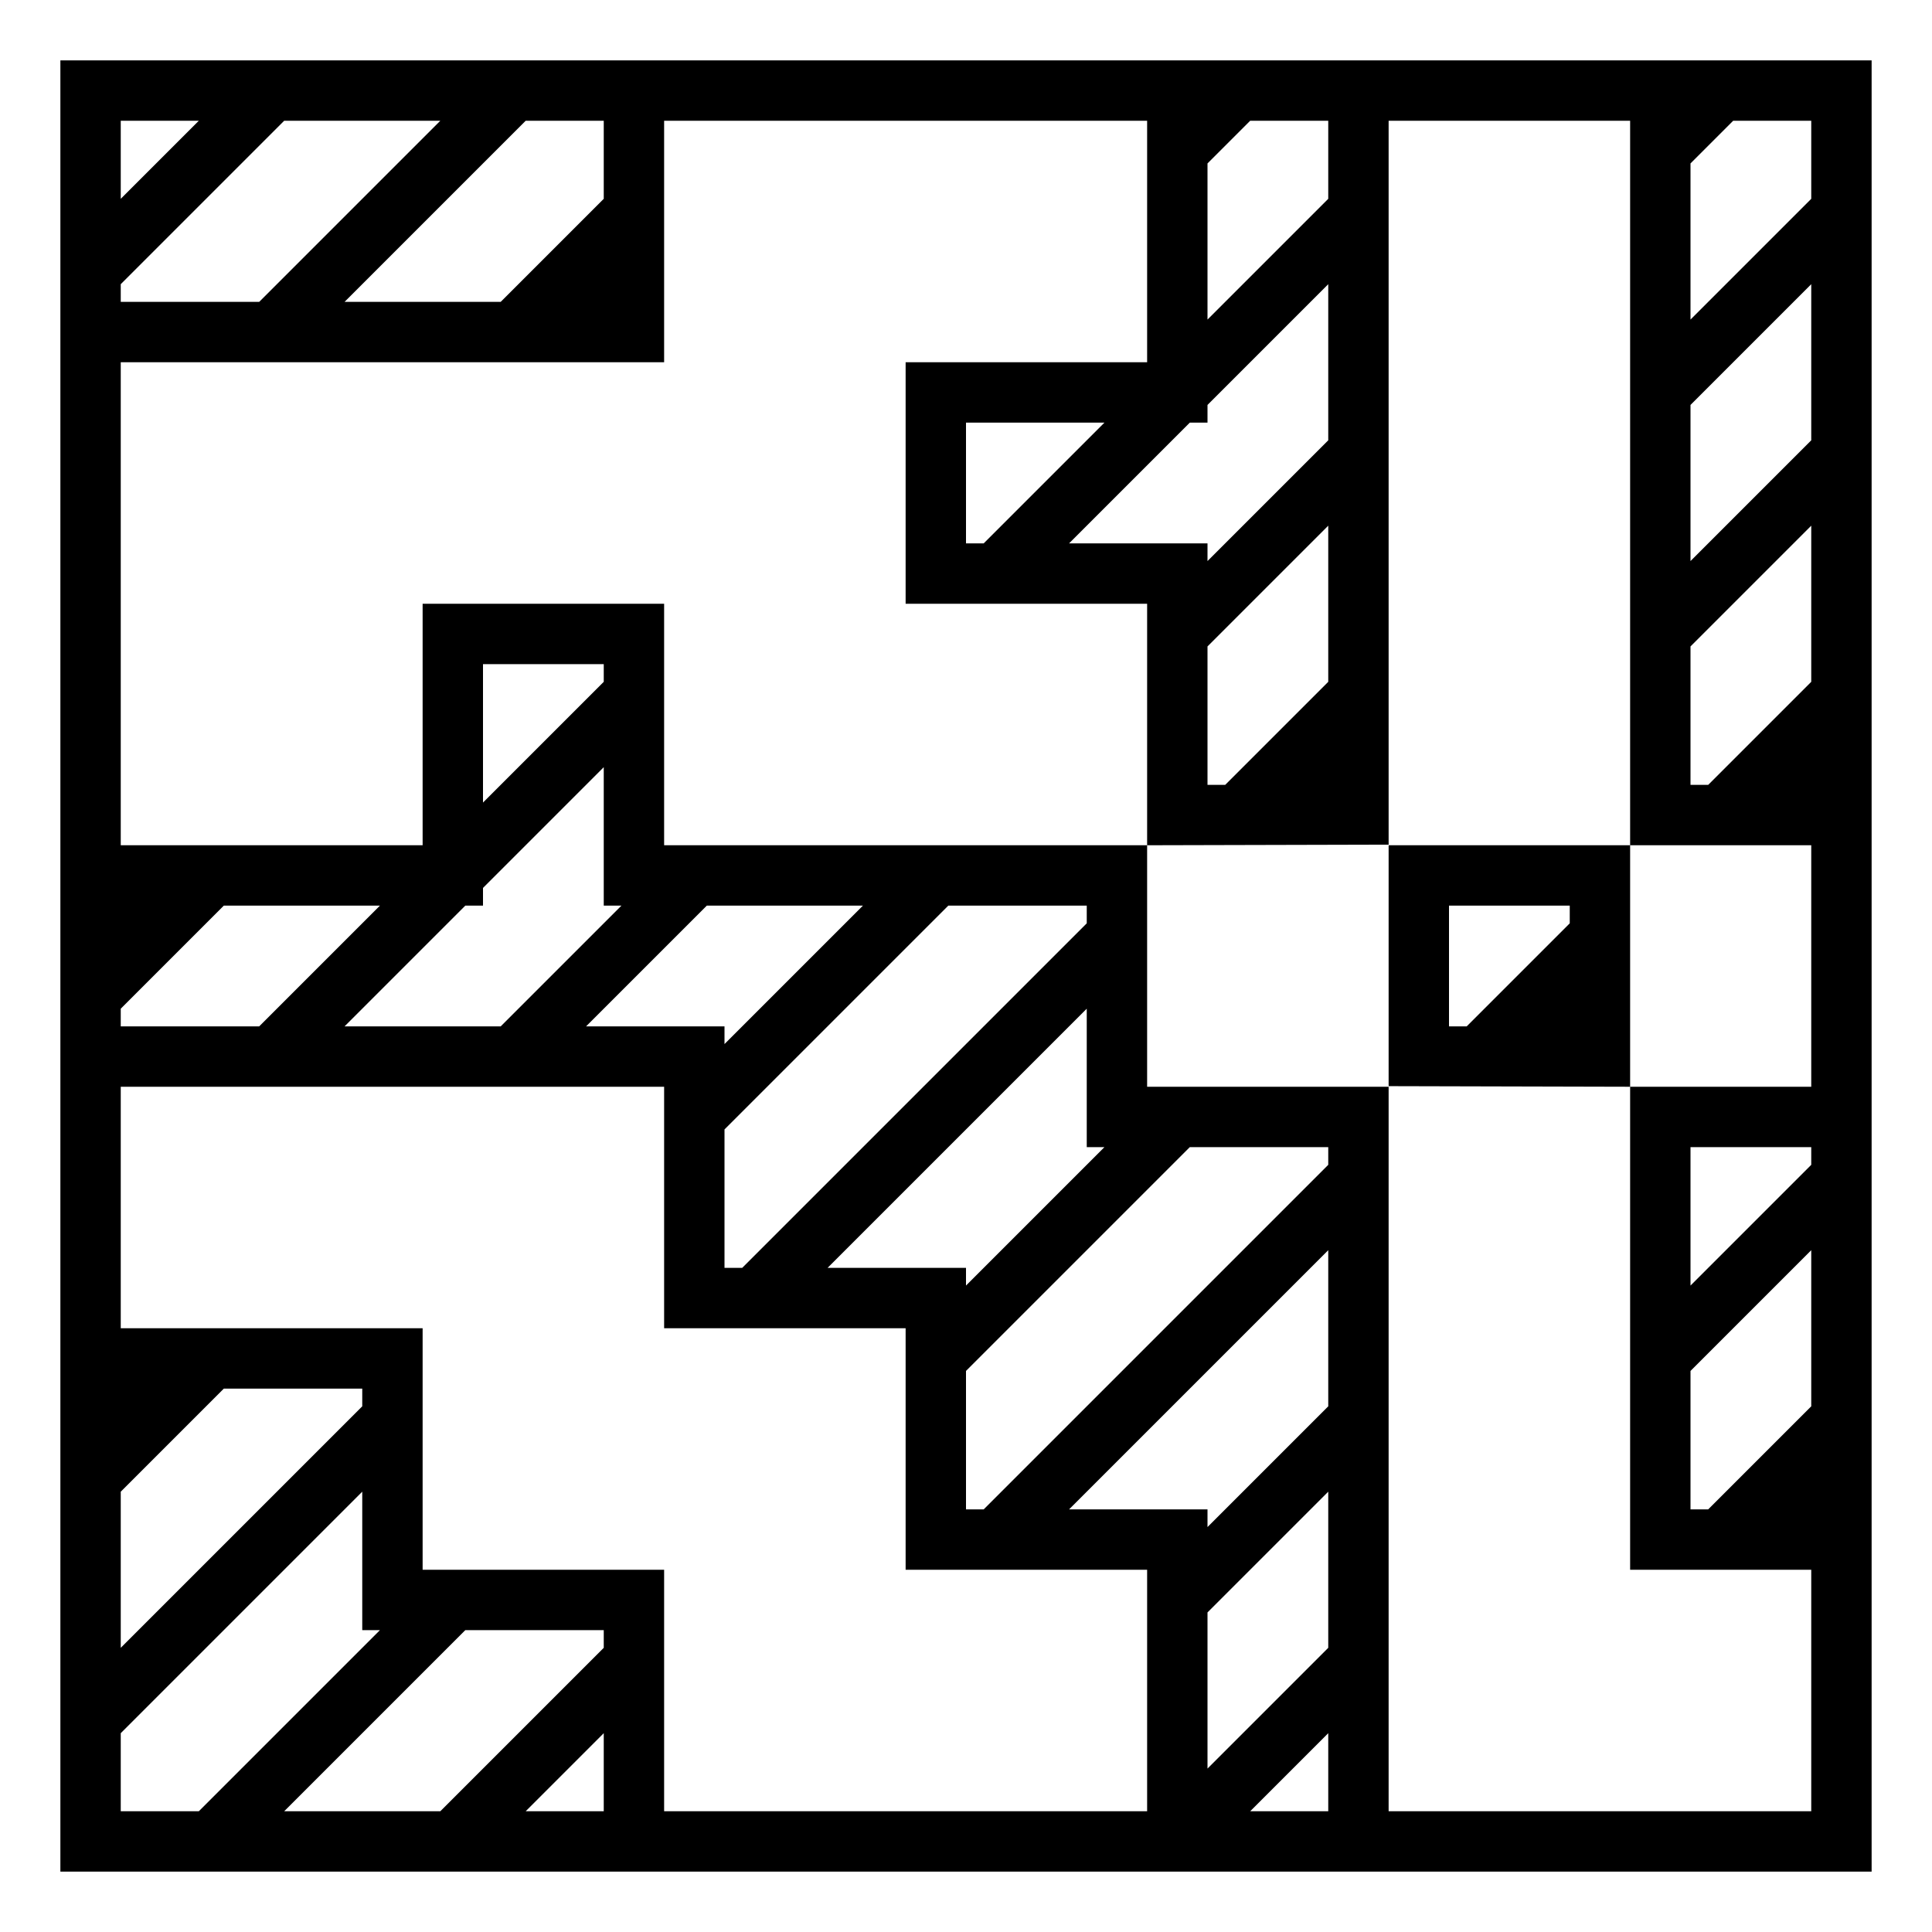 <svg id="icons" xmlns="http://www.w3.org/2000/svg" viewBox="0 0 32 32"><path d="M1 1v30h30V1zm19 1.707L20.707 2H22v1.293l-2 2zM20 7v-.293l2-2v2.586l-2 2V9h-2.293l2-2zm2 1.707v2.586L20.293 13H20v-2.293zM16.293 9H16V7h2.293zM10 2v1.293L8.293 5H5.707l3-3zM2 2h1.293L2 3.293zm0 2.707L4.707 2h2.586l-3 3H2zM2 6h9V2h8v4h-4v4h4v4h-8v-4H7v4H2zm11.707 15L18 16.707V19h.293L16 21.293V21zM10 12.707V15h.293l-2 2H5.707l2-2H8v-.293zm-2 .586V11h2v.293zM11.707 15h2.586L12 17.293V17H9.707zM12 18.707L15.707 15H18v.293L12.293 21H12zm-10-2L3.707 15h2.586l-2 2H2zm0 8L3.707 23H6v.293l-4 4zM2 30v-1.293l4-4V27h.293l-3 3zm8 0H8.707L10 28.707zm0-2.707L7.293 30H4.707l3-3H10zM19 30h-8v-4H7v-4H2v-4h9v4h4v4h4zm3 0h-1.293L22 28.707zm0-2.707l-2 2v-2.586l2-2zm0-4l-2 2V25h-2.293L22 20.707zm0-4L16.293 25H16v-2.293L19.707 19H22zm8 4L28.293 25H28v-2.293l2-2zm0-4l-2 2V19h2zM30 18h-3v8h3v4h-7V18h-4v-4l4-.01V2h4v12h3zm0-6.707L28.293 13H28v-2.293l2-2zm0-4l-2 2V6.707l2-2zm0-4l-2 2V2.707L28.707 2H30zM23 14v3.99l4 .01v-4zm3 1.293L24.293 17H24v-2h2z"/></svg>